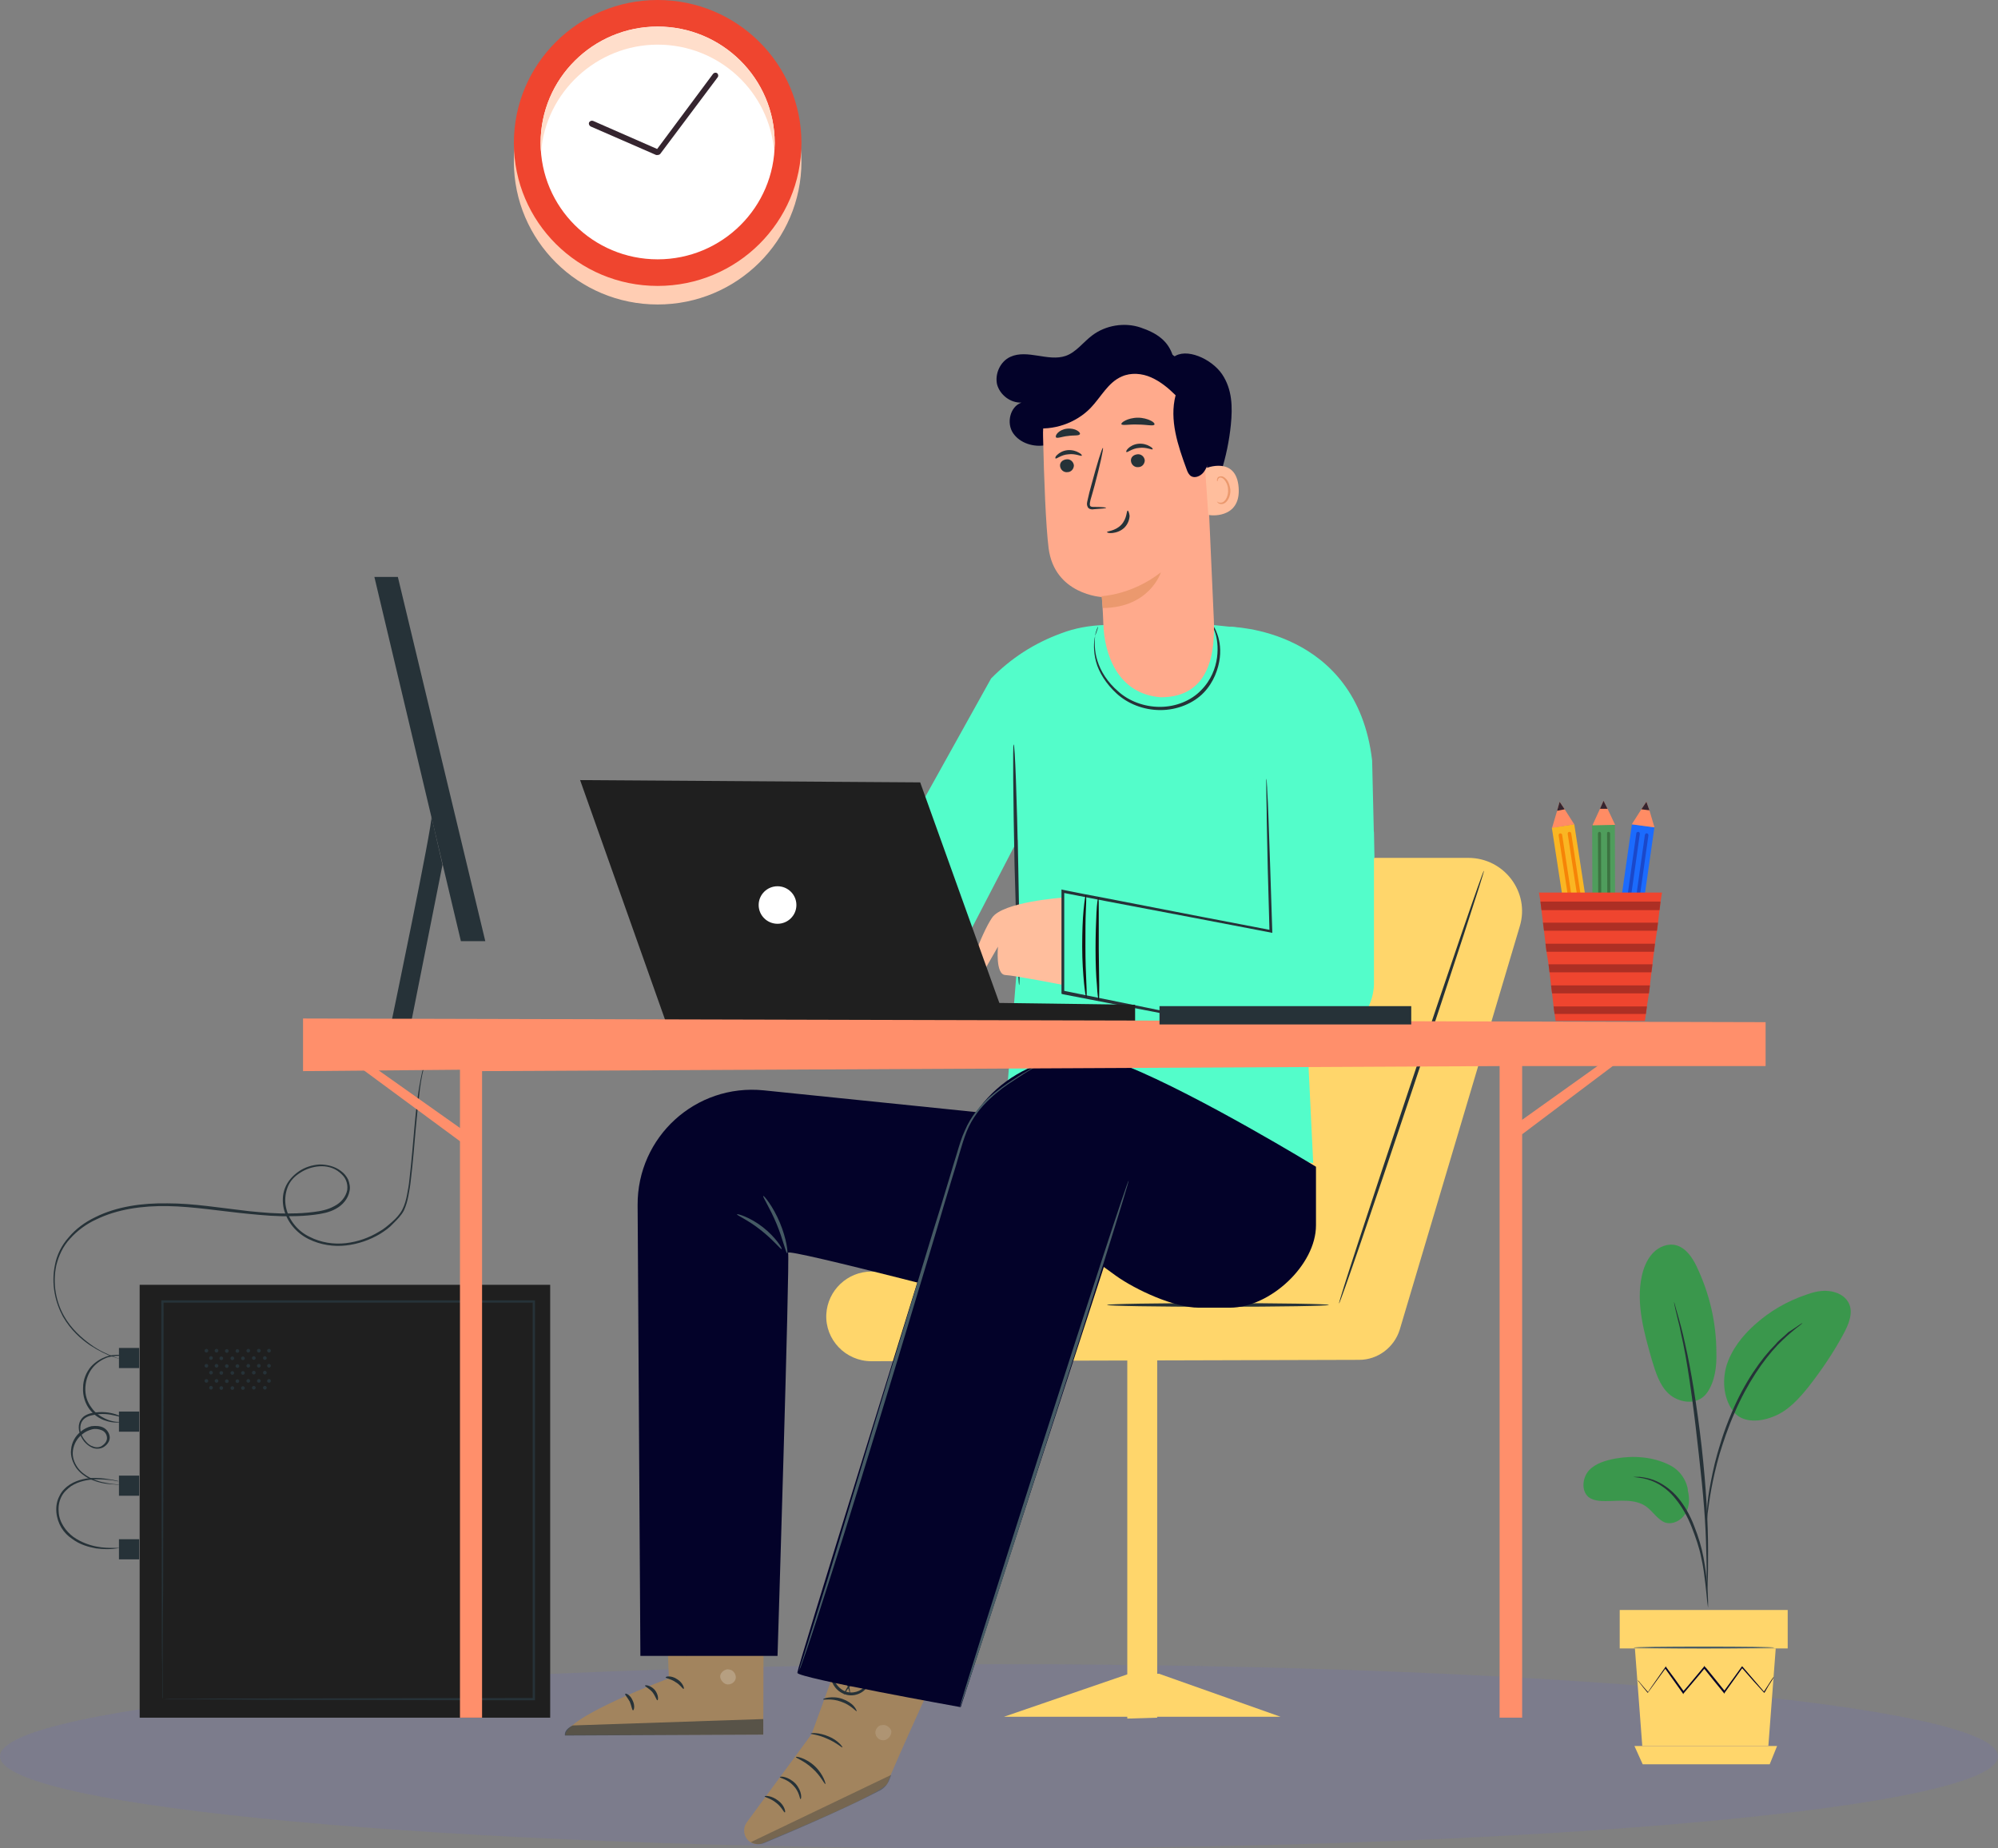 <svg width="600" height="555" viewBox="0 0 600 555" fill="none" xmlns="http://www.w3.org/2000/svg">
<rect x="0" y="0" width="600" height="555" fill="#808080" stroke="none"/>
<path opacity="0.1" d="M300 555C465.685 555 600 542.617 600 527.342C600 512.067 465.685 499.685 300 499.685C134.315 499.685 0 512.067 0 527.342C0 542.617 134.315 555 300 555Z" fill="#605BFF"/>
<path d="M472.754 247.482L466.015 248.508L473.814 299.129L480.553 298.102L472.754 247.482Z" fill="#FAB623"/>
<path d="M472.75 247.518L466.084 248.572L467.599 243.451L468.357 240.74L469.872 242.999L472.75 247.518Z" fill="#FF8C64"/>
<path d="M480.02 294.499L473.28 295.525L473.854 299.248L480.593 298.221L480.02 294.499Z" fill="#35252F"/>
<path d="M480.627 301.137L474.719 302.041C474.416 302.041 474.264 301.89 474.264 301.589L473.81 299.028L480.627 297.974L481.082 300.535C481.082 300.836 480.93 301.137 480.627 301.137Z" fill="#EF452F"/>
<path d="M469.87 242.999L467.597 243.451L468.355 240.74L469.87 242.999Z" fill="#35252F"/>
<path d="M473.298 295.528L480.038 294.502L479.625 291.822L472.885 292.848L473.298 295.528Z" fill="#F68407"/>
<path d="M468.054 250.831L473.811 288.335C473.811 288.636 474.114 288.786 474.417 288.786C474.72 288.786 474.871 288.485 474.871 288.184L469.114 250.68C469.114 250.379 468.811 250.229 468.508 250.229C468.205 250.229 468.054 250.53 468.054 250.831Z" fill="#F68407"/>
<path d="M470.779 250.379L476.536 287.883C476.536 288.184 476.839 288.335 477.142 288.335C477.445 288.335 477.597 288.034 477.597 287.732L471.84 250.229C471.84 249.927 471.537 249.777 471.234 249.777C470.931 249.777 470.779 250.078 470.779 250.379Z" fill="#F68407"/>
<path d="M484.941 247.656L478.123 247.679L478.29 298.888L485.108 298.866L484.941 247.656Z" fill="#4F9D5C"/>
<path d="M485.022 247.667L478.204 247.817L480.477 242.847L481.537 240.437L482.749 242.847L485.022 247.667Z" fill="#FF8C64"/>
<path d="M485.17 295.252L478.352 295.274L478.364 299.04L485.182 299.018L485.17 295.252Z" fill="#35252F"/>
<path d="M484.72 301.89H478.811C478.508 301.89 478.356 301.739 478.356 301.438V298.877H485.174V301.438C485.174 301.739 485.023 301.89 484.72 301.89Z" fill="#EF452F"/>
<path d="M482.751 242.848H480.478L481.539 240.438L482.751 242.848Z" fill="#35252F"/>
<path d="M478.35 295.276L485.168 295.254L485.159 292.543L478.341 292.565L478.35 295.276Z" fill="#3C7341"/>
<path d="M479.87 250.228L480.021 288.183C480.021 288.484 480.324 288.635 480.476 288.635C480.779 288.635 480.93 288.334 480.93 288.183L480.779 250.228C480.779 249.927 480.476 249.776 480.324 249.776C480.173 249.776 479.87 249.927 479.87 250.228Z" fill="#3C7341"/>
<path d="M482.598 250.228L482.75 288.184C482.75 288.485 483.053 288.636 483.204 288.636C483.507 288.636 483.659 288.334 483.659 288.184L483.507 250.228C483.507 249.927 483.204 249.776 483.053 249.776C482.75 249.776 482.598 249.927 482.598 250.228Z" fill="#3C7341"/>
<path d="M496.814 248.438L490.064 247.484L482.816 298.187L489.567 299.14L496.814 248.438Z" fill="#1B6BFE"/>
<path d="M496.839 248.421L490.021 247.518L492.9 242.999L494.415 240.74L495.324 243.3L496.839 248.421Z" fill="#FF8C64"/>
<path d="M490.117 295.499L483.367 294.545L482.834 298.273L489.584 299.227L490.117 295.499Z" fill="#35252F"/>
<path d="M488.658 302.041L482.749 301.137C482.446 301.137 482.295 300.836 482.295 300.685L482.598 298.125L489.416 299.029L489.113 301.589C489.113 301.89 488.961 302.041 488.658 302.041Z" fill="#EF452F"/>
<path d="M495.324 243.3L492.9 242.999L494.415 240.74L495.324 243.3Z" fill="#35252F"/>
<path d="M483.321 294.437L490.071 295.391L490.455 292.707L483.705 291.753L483.321 294.437Z" fill="#1B48CA"/>
<path d="M491.384 250.229L486.082 287.732C486.082 288.034 486.233 288.335 486.536 288.335C486.839 288.335 487.142 288.184 487.142 287.883L492.445 250.379C492.445 250.078 492.293 249.777 491.99 249.777C491.687 249.777 491.384 249.927 491.384 250.229Z" fill="#1B48CA"/>
<path d="M493.961 250.68L488.659 288.184C488.659 288.485 488.81 288.786 489.113 288.786C489.416 288.786 489.719 288.636 489.719 288.335L495.022 250.831C495.022 250.53 494.87 250.229 494.567 250.229C494.264 250.078 494.113 250.379 493.961 250.68Z" fill="#1B48CA"/>
<path d="M499.113 268.001L498.659 270.713L498.356 273.273L497.901 277.038L497.598 279.448L496.992 283.364L496.689 285.774L496.235 289.54L495.932 291.95L495.477 295.866L495.174 298.275L494.568 302.191L494.265 304.451L493.962 306.559H467.146L466.843 304.451L466.54 302.191L466.086 298.275L465.783 295.866L465.328 291.95L465.025 289.54L464.419 285.774L464.116 283.364L463.662 279.448L463.358 277.038L462.904 273.273L462.601 270.713L462.146 268.001H499.113Z" fill="#EF452F"/>
<path d="M498.658 270.712L498.355 273.273H462.903L462.6 270.712H498.658Z" fill="#AD2F24"/>
<path d="M497.901 277.039L497.598 279.449H463.661L463.358 277.039H497.901Z" fill="#AD2F24"/>
<path d="M496.992 283.363L496.689 285.773H464.418L464.115 283.363H496.992Z" fill="#AD2F24"/>
<path d="M496.233 289.54L495.93 291.949H465.326L465.023 289.54H496.233Z" fill="#AD2F24"/>
<path d="M495.476 295.866L495.173 298.276H466.084L465.781 295.866H495.476Z" fill="#AD2F24"/>
<path d="M494.566 302.191L494.263 304.45H466.841L466.538 302.191H494.566Z" fill="#AD2F24"/>
<path d="M197.495 91.424C221.342 91.424 240.674 72.206 240.674 48.499C240.674 24.791 221.342 5.573 197.495 5.573C173.648 5.573 154.316 24.791 154.316 48.499C154.316 72.206 173.648 91.424 197.495 91.424Z" fill="#FFCDB3"/>
<path d="M197.495 85.852C221.342 85.852 240.674 66.633 240.674 42.926C240.674 19.218 221.342 0 197.495 0C173.648 0 154.316 19.218 154.316 42.926C154.316 66.633 173.648 85.852 197.495 85.852Z" fill="#EF452F"/>
<path d="M197.494 77.868C216.886 77.868 232.643 62.204 232.643 42.925C232.643 23.646 216.886 7.982 197.494 7.982C178.101 7.982 162.345 23.646 162.345 42.925C162.345 62.204 178.101 77.868 197.494 77.868Z" fill="white"/>
<path d="M162.345 42.925C162.345 43.829 162.345 44.732 162.496 45.636C163.86 27.713 179.162 13.404 197.494 13.404C215.977 13.404 231.128 27.562 232.491 45.636C232.491 44.732 232.643 43.829 232.643 42.925C232.643 23.646 216.886 7.982 197.494 7.982C178.101 7.982 162.345 23.646 162.345 42.925Z" fill="#FFDECB"/>
<path d="M197.495 46.54C197.798 46.54 198.101 46.39 198.252 46.239L215.524 23.195C215.827 22.743 215.675 22.291 215.372 21.99C214.918 21.689 214.463 21.839 214.16 22.14L197.343 44.733L178.102 36.298C177.648 36.148 177.193 36.298 176.89 36.75C176.739 37.202 176.89 37.654 177.345 37.955L197.04 46.54C197.192 46.54 197.343 46.54 197.495 46.54Z" fill="#35252F"/>
<path d="M456.412 278.059L420.342 399.24C418.683 404.598 413.708 408.308 408.18 408.308L261.685 408.72C253.946 408.72 247.727 402.262 248.141 394.568C248.556 387.424 254.499 381.791 261.685 381.791H317.657L362.573 257.587H440.934C451.714 257.587 459.453 267.892 456.412 278.059Z" fill="#FFD66B"/>
<path d="M365.752 392.37C347.357 392.37 332.445 392.124 332.445 391.821C332.445 391.517 347.357 391.271 365.752 391.271C384.147 391.271 399.059 391.517 399.059 391.821C399.059 392.124 384.147 392.37 365.752 392.37Z" fill="#263238"/>
<path d="M445.632 261.435C445.356 261.298 435.405 290.288 423.382 326.285C411.358 362.144 401.822 391.272 402.099 391.409C402.375 391.546 412.326 362.556 424.349 326.559C436.373 290.7 445.909 261.435 445.632 261.435Z" fill="#263238"/>
<path d="M338.526 516.024L347.509 515.75V408.308H338.526V516.024Z" fill="#FFD66B"/>
<path d="M384.547 515.474H301.487L339.078 502.559H348.061L384.547 515.474Z" fill="#FFD66B"/>
<path d="M405.556 229.696L391.874 297.98L394.361 349.228L301.904 333.977L305.497 289.187L305.635 252.091L282.97 295.782L265.28 261.846L297.62 203.728C303.562 197.683 310.472 193.149 318.765 190.126C322.772 188.615 327.057 187.791 332.032 187.653C342.674 190.951 353.315 190.951 364.095 187.653C365.339 187.791 367.135 187.928 369.485 188.203C369.623 188.203 369.761 188.203 369.899 188.203C389.524 190.539 404.45 206.751 405.556 226.398V229.696Z" fill="#53FDCA"/>
<path d="M369.347 188.202C369.347 188.202 407.352 188.477 412.051 228.321L412.742 257.586L379.988 257.311L369.347 188.202Z" fill="#53FDCA"/>
<path d="M306.05 295.782C306.326 295.782 306.188 279.57 305.774 259.648C305.359 239.726 304.806 223.514 304.392 223.514C304.115 223.514 304.253 239.726 304.668 259.648C305.221 279.57 305.774 295.782 306.05 295.782Z" fill="#263238"/>
<path d="M319.04 269.541C319.04 269.541 301.074 270.777 297.896 275.586C294.717 280.257 289.742 293.722 291.538 293.859C293.473 293.997 294.717 292.897 294.717 292.897L299.692 284.242C299.692 284.242 298.863 292.623 301.903 292.76C304.806 292.897 319.455 295.783 319.455 295.783L319.04 269.541Z" fill="#FFBE9D"/>
<path d="M412.604 249.755V295.782C412.051 306.498 401.824 314.192 391.321 311.994L318.903 297.155L319.041 267.616L381.508 279.569L382.338 248.381L412.604 249.755Z" fill="#53FDCA"/>
<path d="M371.281 308.285C371.281 308.285 371.004 308.148 370.313 308.01C369.622 307.873 368.655 307.598 367.549 307.323C365.062 306.774 361.468 306.087 356.908 305.125C347.648 303.201 334.657 300.591 319.178 297.431L319.593 297.843C319.593 288.638 319.593 278.333 319.593 267.479L319.04 268.029C323.186 268.853 327.471 269.677 331.755 270.502C349.998 273.937 367.135 277.234 381.508 279.982L382.061 280.119V279.57C381.646 265.83 381.231 254.427 380.955 246.321C380.817 242.336 380.679 239.314 380.54 237.115C380.54 236.154 380.402 235.329 380.402 234.642C380.402 234.093 380.264 233.818 380.264 233.818C380.264 233.818 380.264 234.093 380.264 234.642C380.264 235.329 380.264 236.016 380.264 237.115C380.264 239.314 380.402 242.474 380.402 246.458C380.54 254.564 380.817 265.968 381.231 279.707L381.784 279.295C367.411 276.547 350.274 273.25 332.031 269.677C327.609 268.853 323.325 268.029 319.317 267.204L318.764 267.067V267.617C318.764 278.471 318.764 288.638 318.764 297.98V298.393L319.178 298.53C334.657 301.553 347.648 304.026 356.908 305.812C361.468 306.636 365.062 307.323 367.549 307.735C368.793 307.873 369.622 308.148 370.452 308.285C371.004 308.285 371.281 308.285 371.281 308.285Z" fill="#263238"/>
<path d="M329.682 188.203C329.682 188.203 329.544 188.478 329.405 188.89C329.267 189.303 328.991 189.989 328.853 190.951C328.438 192.737 328.3 195.485 329.129 198.645C329.958 201.805 332.17 205.378 335.348 208.263C338.665 211.285 343.364 213.209 348.477 213.209C353.591 213.209 358.428 211.148 361.468 207.988C364.509 204.828 365.891 200.844 366.305 197.546C366.72 194.249 366.029 191.501 365.338 189.852C365.062 189.028 364.647 188.341 364.371 187.929C364.094 187.516 363.956 187.242 363.956 187.379C363.818 187.379 364.371 188.341 364.923 189.989C365.476 191.638 365.891 194.249 365.476 197.409C365.062 200.569 363.68 204.278 360.639 207.301C357.737 210.324 353.176 212.247 348.339 212.247C343.502 212.247 338.941 210.461 335.763 207.576C332.584 204.828 330.511 201.53 329.544 198.37C328.576 195.348 328.714 192.6 328.853 190.951C329.544 189.165 329.82 188.203 329.682 188.203Z" fill="#263238"/>
<path d="M326.226 299.492C326.364 299.492 326.364 297.706 326.226 294.958C326.088 292.21 325.95 288.363 325.95 284.104C325.95 279.845 325.95 275.998 326.088 273.25C326.226 270.502 326.226 268.716 326.088 268.716C325.95 268.716 325.673 270.365 325.397 273.25C325.12 275.998 324.982 279.982 324.982 284.241C324.982 288.5 325.259 292.347 325.535 295.233C325.811 297.843 326.088 299.629 326.226 299.492Z" fill="#121212"/>
<path d="M329.959 300.317C330.097 300.317 330.097 298.53 330.097 295.783C330.097 292.623 329.959 288.913 329.959 284.929C329.959 280.944 329.959 277.235 329.959 274.075C329.959 271.327 329.959 269.541 329.821 269.541C329.683 269.541 329.406 271.189 329.268 274.075C329.13 276.822 328.992 280.669 328.992 284.929C328.992 289.188 329.13 293.035 329.406 295.783C329.544 298.668 329.821 300.317 329.959 300.317Z" fill="#121212"/>
<path d="M257.401 483.187L243.719 520.695L224.233 547.212C222.851 549.136 223.404 551.884 225.338 553.12C226.444 553.807 227.826 553.944 229.07 553.395C236.947 550.097 265.694 538.144 266.523 535.396C267.49 532.099 286.009 491.843 286.009 491.843L257.401 483.187Z" fill="#A2845E"/>
<g opacity="0.6">
<g opacity="0.6">
<path d="M225.477 553.121L267.628 532.924L267.076 534.436C266.523 535.81 265.555 536.909 264.312 537.596C260.857 539.382 251.182 544.328 229.485 553.396C228.103 553.945 226.582 553.808 225.477 553.121Z" fill="#263238"/>
</g>
</g>
<g opacity="0.6">
<g opacity="0.6">
<g opacity="0.6">
<path opacity="0.6" d="M264.727 517.948C263.483 518.223 262.654 519.46 262.93 520.696C263.206 521.933 264.45 522.757 265.694 522.482C266.938 522.207 267.905 520.696 267.629 519.597C267.214 518.498 265.694 517.536 264.588 518.086" fill="white"/>
</g>
</g>
</g>
<path d="M240.403 540.205C240.126 540.205 240.126 538.006 238.191 536.083C236.395 534.159 234.184 533.885 234.184 533.61C234.184 533.472 234.736 533.335 235.704 533.61C236.671 533.885 237.777 534.434 238.882 535.533C239.85 536.632 240.403 537.869 240.541 538.831C240.679 539.655 240.541 540.205 240.403 540.205Z" fill="#263238"/>
<path d="M235.705 544.19C235.429 544.327 234.738 542.541 233.079 541.304C231.421 539.931 229.624 539.656 229.624 539.381C229.624 539.106 231.697 539.106 233.632 540.617C235.567 541.991 235.981 544.052 235.705 544.19Z" fill="#263238"/>
<path d="M247.866 535.672C247.589 535.809 246.484 533.199 243.996 531.001C241.508 528.665 238.882 527.841 239.021 527.566C239.021 527.291 242.061 527.841 244.687 530.314C247.313 532.787 248.004 535.672 247.866 535.672Z" fill="#263238"/>
<path d="M252.979 524.68C252.841 524.817 251.044 523.169 248.418 522.069C245.793 520.833 243.443 520.695 243.443 520.558C243.443 520.283 245.931 520.146 248.833 521.382C251.597 522.482 253.117 524.542 252.979 524.68Z" fill="#263238"/>
<path d="M257.263 513.826C257.125 513.963 255.467 511.903 252.564 510.941C249.662 509.842 247.174 510.529 247.174 510.254C247.174 510.116 247.727 509.842 248.833 509.704C249.938 509.567 251.459 509.567 252.979 510.116C254.499 510.666 255.743 511.49 256.434 512.315C257.125 513.139 257.263 513.689 257.263 513.826Z" fill="#263238"/>
<path d="M253.394 508.88C253.394 508.88 253.394 508.331 253.946 507.506C254.361 506.682 255.19 505.445 256.572 504.209C257.263 503.659 257.954 502.972 259.198 502.835C259.751 502.835 260.58 503.247 260.857 503.797C261.133 504.484 260.995 505.171 260.857 505.72C259.889 508.056 256.987 509.567 254.223 508.88C251.459 508.193 249.662 505.72 249.386 503.247C249.386 502.698 249.386 501.873 249.939 501.461C250.491 500.911 251.321 500.911 251.873 501.324C252.979 501.873 253.394 502.835 253.808 503.522C254.637 505.033 255.052 506.407 255.19 507.369C255.328 508.331 255.328 508.88 255.328 508.88C255.19 508.88 255.052 506.682 253.255 503.797C252.841 503.11 252.288 502.285 251.459 501.873C251.044 501.736 250.63 501.736 250.491 502.011C250.215 502.285 250.077 502.698 250.215 503.247C250.491 505.308 252.15 507.506 254.499 508.056C256.849 508.605 259.475 507.369 260.166 505.445C260.304 505.033 260.442 504.484 260.304 504.071C260.165 503.659 259.889 503.522 259.475 503.522C258.645 503.522 257.816 504.071 257.125 504.621C254.223 506.819 253.532 509.018 253.394 508.88Z" fill="#263238"/>
<path d="M199.633 473.432L200.876 503.933C200.876 503.933 170.196 515.337 169.781 520.97L229.208 520.832L229.346 473.294L199.633 473.432Z" fill="#A2845E"/>
<g opacity="0.6">
<g opacity="0.6">
<path opacity="0.6" d="M219.256 501.323C220.362 501.598 221.191 502.972 220.915 504.071C220.638 505.17 219.394 505.994 218.151 505.719C217.045 505.445 215.939 503.933 216.354 502.834C216.769 501.735 218.289 500.773 219.394 501.46" fill="white"/>
</g>
</g>
<g opacity="0.6">
<path d="M229.208 520.833V516.162L171.992 518.085C171.992 518.085 169.366 519.184 169.643 521.108L229.208 520.833Z" fill="#263238"/>
</g>
<path d="M199.909 503.658C199.909 503.933 201.429 504.07 202.811 505.032C204.331 505.856 205.022 507.23 205.299 507.093C205.575 507.093 205.161 505.307 203.364 504.207C201.567 502.971 199.771 503.383 199.909 503.658Z" fill="#263238"/>
<path d="M193.689 506.131C193.689 506.406 194.933 506.956 195.9 508.055C196.868 509.291 197.144 510.528 197.42 510.528C197.697 510.528 197.835 508.879 196.591 507.368C195.347 505.994 193.689 505.857 193.689 506.131Z" fill="#263238"/>
<path d="M190.096 513.55C190.372 513.55 190.787 512.176 189.958 510.528C189.267 508.879 187.885 508.329 187.747 508.604C187.608 508.879 188.438 509.703 189.129 510.94C189.681 512.314 189.82 513.55 190.096 513.55Z" fill="#263238"/>
<path d="M200.323 496.651C200.461 496.926 201.843 496.514 203.364 496.651C205.022 496.789 206.266 497.201 206.404 497.063C206.542 496.789 205.299 495.827 203.364 495.689C201.567 495.415 200.185 496.376 200.323 496.651Z" fill="#263238"/>
<g opacity="0.3">
<path opacity="0.3" d="M199.91 479.477L200.048 484.835L229.347 484.561V479.614L199.91 479.477Z" fill="black"/>
</g>
<path d="M200.185 490.468C200.185 490.606 201.291 490.743 203.226 490.468C204.193 490.331 205.161 490.056 206.404 489.507C206.957 489.232 207.51 488.957 208.063 488.545C208.339 488.408 208.616 488.133 208.892 487.858C209.168 487.583 209.445 486.759 209.03 486.347C208.754 485.934 208.201 485.66 207.786 485.66C207.372 485.66 206.957 485.797 206.681 485.797C205.99 485.934 205.437 486.209 204.884 486.484C203.779 487.034 202.811 487.721 202.12 488.27C200.738 489.507 200.324 490.606 200.324 490.743C200.462 490.881 201.153 489.919 202.535 488.82C203.226 488.27 204.193 487.721 205.161 487.308C205.713 487.034 206.266 486.896 206.819 486.759C207.51 486.621 207.925 486.621 208.201 486.896C208.201 487.034 208.201 487.034 208.201 487.171C208.063 487.308 207.786 487.446 207.51 487.721C206.957 487.995 206.404 488.408 205.99 488.682C205.022 489.232 203.917 489.507 203.088 489.781C201.429 490.194 200.185 490.331 200.185 490.468Z" fill="#263238"/>
<path d="M200.6 490.881C200.738 490.881 201.291 489.919 201.429 487.995C201.429 487.033 201.429 485.934 201.015 484.698C200.876 484.148 200.6 483.461 200.185 482.912C199.771 482.362 199.356 481.538 198.251 481.4C197.698 481.4 197.145 481.813 197.007 482.225C196.869 482.637 196.73 482.912 196.73 483.324C196.592 484.011 196.592 484.698 196.73 485.385C196.868 486.621 197.421 487.72 197.974 488.407C199.08 489.919 200.324 490.331 200.324 490.194C200.462 490.056 199.356 489.507 198.527 487.995C198.112 487.308 197.698 486.347 197.56 485.247C197.56 484.698 197.56 484.148 197.56 483.599C197.698 482.912 197.836 482.5 198.112 482.5C198.389 482.5 198.942 482.912 199.218 483.461C199.494 484.011 199.771 484.56 199.909 485.11C200.324 486.209 200.462 487.171 200.462 487.995C200.738 489.781 200.462 490.881 200.6 490.881Z" fill="#263238"/>
<path d="M229.346 327.384C264.449 330.956 311.023 335.765 311.023 335.765L304.666 392.646C304.666 392.646 236.256 374.647 236.671 376.158C237.223 377.67 233.492 497.202 233.492 497.202H192.308L191.478 361.87C191.34 341.398 208.892 325.323 229.346 327.384Z" fill="#030229"/>
<path d="M395.189 350.327V367.914C395.189 379.867 381.369 392.645 369.345 392.645H359.947C352.623 392.645 341.014 387.286 335.071 383.027L331.478 380.417L288.497 512.589C288.497 512.589 239.435 503.796 239.435 502.284C239.435 500.773 272.742 394.018 288.082 344.42C294.301 324.223 316.137 312.407 336.315 319.277C337.006 319.551 337.697 319.826 338.388 320.101C360.362 329.032 395.189 350.327 395.189 350.327Z" fill="#030229"/>
<path d="M239.573 502.422C239.573 502.422 239.711 502.284 239.85 502.01C239.988 501.597 240.126 501.185 240.402 500.636C240.817 499.399 241.508 497.613 242.337 495.14C243.996 490.331 246.207 483.462 248.971 474.806C254.499 457.632 261.824 433.725 269.84 407.346C273.847 394.156 277.579 381.516 281.034 370.112C282.692 364.342 284.351 358.983 285.871 353.9C286.7 351.289 287.391 348.954 288.082 346.481C288.773 344.145 289.464 341.809 290.294 339.748C291.952 335.626 294.578 332.466 297.204 329.993C299.83 327.52 302.317 325.734 304.528 324.36C306.601 322.986 308.26 321.887 309.504 321.2C310.056 320.925 310.471 320.651 310.747 320.376C311.024 320.238 311.162 320.101 311.162 320.101C311.162 320.101 311.024 320.101 310.747 320.376C310.333 320.513 309.918 320.788 309.365 321.063C308.122 321.75 306.463 322.712 304.39 324.085C302.179 325.459 299.691 327.246 296.927 329.581C294.301 332.054 291.537 335.214 289.741 339.474C288.773 341.534 288.082 343.87 287.391 346.206C286.7 348.541 285.871 351.015 285.18 353.488C283.66 358.571 282.001 364.067 280.205 369.7C276.75 381.104 272.88 393.744 268.872 406.934C260.856 433.313 253.67 457.082 248.418 474.531C245.792 483.049 243.581 490.056 242.061 495.003C241.37 497.338 240.679 499.262 240.264 500.498C240.126 501.048 239.988 501.597 239.85 502.01C239.573 502.147 239.573 502.422 239.573 502.422Z" fill="#455A64"/>
<path d="M229.208 359.12C228.932 359.258 231.281 362.83 233.216 367.501C235.151 372.173 235.98 376.295 236.395 376.295C236.671 376.295 236.257 372.035 234.183 367.089C232.11 362.143 229.346 358.846 229.208 359.12Z" fill="#455A64"/>
<path d="M221.331 364.616C221.192 364.891 224.786 366.402 228.379 369.287C232.11 372.172 234.46 375.195 234.736 375.058C235.013 374.92 232.94 371.486 229.07 368.463C225.2 365.44 221.331 364.341 221.331 364.616Z" fill="#455A64"/>
<path d="M288.221 512.726C288.497 512.863 300.106 477.416 314.065 433.725C328.161 390.034 339.218 354.449 338.941 354.449C338.665 354.312 327.056 389.759 313.097 433.45C299.139 477.141 287.945 512.589 288.221 512.726Z" fill="#455A64"/>
<path d="M340.875 306.5L200.323 307.874L174.203 234.231L276.334 234.918L300.105 301.141L340.875 301.691V306.5Z" fill="#1F1F1F"/>
<path d="M233.493 277.373C230.363 277.373 227.827 274.851 227.827 271.74C227.827 268.629 230.363 266.107 233.493 266.107C236.622 266.107 239.159 268.629 239.159 271.74C239.159 274.851 236.622 277.373 233.493 277.373Z" fill="white"/>
<path d="M352.344 107.279C350.962 102.333 347.369 99.997 342.532 98.349C337.694 96.7 332.028 97.662 328.02 100.684C325.256 102.745 323.183 105.768 320.005 106.867C314.753 108.653 308.534 104.806 303.42 107.142C300.38 108.516 298.721 112.225 299.412 115.385C300.242 118.545 303.42 121.018 306.737 120.881C303.282 122.118 302.176 127.064 304.25 130.086C306.323 133.109 310.469 134.346 314.062 133.659C317.655 132.972 320.834 130.773 323.598 128.3C326.362 125.827 328.85 123.079 331.752 120.881C334.654 118.683 338.247 117.034 341.979 117.171C346.954 117.446 351.238 121.156 353.45 125.552C355.661 129.949 356.214 135.032 356.49 139.979C356.766 144.925 356.905 150.008 358.287 154.68C358.425 155.229 358.701 155.916 359.254 156.054C360.083 156.328 360.774 155.504 361.189 154.68C365.75 146.299 368.652 137.093 369.619 127.613C370.172 122.118 370.034 116.897 366.993 112.363C363.815 107.691 356.075 104.256 352.344 107.279Z" fill="#030229"/>
<path d="M362.018 130.224L364.505 185.868C364.92 195.348 363.676 209.362 348.612 209.362C335.483 208.401 331.613 196.173 331.337 187.38C331.199 183.258 330.922 179.686 330.922 179.273C330.922 179.273 316.687 178.586 314.891 164.572C314.062 157.84 313.509 143.826 313.232 131.048C312.818 117.446 323.183 105.768 336.727 104.394L338.109 104.257C352.897 103.57 361.603 115.523 362.018 130.224Z" fill="#FFAA8C"/>
<path d="M330.784 178.999C330.784 178.999 339.767 178.725 348.612 171.855C348.612 171.855 345.295 182.434 331.198 182.572L330.784 178.999Z" fill="#EB996E"/>
<path d="M318.344 139.979C318.482 141.078 319.45 141.903 320.555 141.765C321.661 141.765 322.49 140.804 322.49 139.704C322.352 138.605 321.385 137.781 320.279 137.918C319.035 138.056 318.206 138.88 318.344 139.979Z" fill="#263238"/>
<path d="M316.962 137.643C317.238 137.917 318.621 136.543 320.832 136.406C323.043 136.131 324.701 137.093 324.84 136.818C324.978 136.681 324.701 136.269 323.872 135.856C323.181 135.444 321.937 135.032 320.555 135.17C319.173 135.307 318.068 135.994 317.515 136.543C316.962 136.956 316.824 137.505 316.962 137.643Z" fill="#263238"/>
<path d="M339.628 138.467C339.766 139.567 340.733 140.391 341.839 140.254C342.945 140.254 343.774 139.292 343.774 138.193C343.636 137.094 342.668 136.269 341.563 136.407C340.319 136.544 339.49 137.368 339.628 138.467Z" fill="#263238"/>
<path d="M338.247 135.72C338.523 135.995 339.905 134.621 342.116 134.484C344.328 134.209 345.986 135.171 346.124 134.896C346.262 134.758 345.986 134.346 345.157 133.934C344.466 133.522 343.222 133.11 341.84 133.247C340.458 133.385 339.352 134.072 338.8 134.621C338.247 135.171 338.109 135.583 338.247 135.72Z" fill="#263238"/>
<path d="M332.165 152.481C332.165 152.344 330.783 152.207 328.572 152.207C328.019 152.207 327.466 152.207 327.328 151.794C327.19 151.382 327.328 150.833 327.466 150.146C327.881 148.772 328.295 147.26 328.71 145.749C330.368 139.566 331.474 134.483 331.198 134.483C330.921 134.483 329.401 139.429 327.743 145.612C327.328 147.123 326.913 148.634 326.637 150.008C326.499 150.695 326.222 151.382 326.637 152.207C326.775 152.619 327.328 152.894 327.604 152.894C328.019 153.031 328.295 152.894 328.572 152.894C330.783 152.756 332.165 152.619 332.165 152.481Z" fill="#263238"/>
<path d="M338.661 153.306C338.246 153.306 338.523 155.642 336.726 157.565C334.93 159.489 332.304 159.489 332.442 159.764C332.442 159.901 332.995 160.176 334.1 160.038C335.206 159.901 336.588 159.489 337.694 158.39C338.799 157.291 339.214 155.779 339.214 154.817C339.076 153.856 338.799 153.306 338.661 153.306Z" fill="#263238"/>
<path d="M336.727 127.339C337.004 127.889 339.077 127.339 341.702 127.476C344.328 127.476 346.401 128.026 346.678 127.476C346.816 127.202 346.401 126.652 345.434 126.24C344.605 125.828 343.223 125.416 341.702 125.416C340.182 125.416 338.8 125.828 337.971 126.24C337.142 126.652 336.727 127.064 336.727 127.339Z" fill="#263238"/>
<path d="M317.102 131.323C317.517 131.736 319.037 131.049 320.695 130.911C322.492 130.636 324.012 130.911 324.289 130.362C324.427 130.087 324.15 129.675 323.459 129.263C322.768 128.85 321.663 128.576 320.419 128.713C319.175 128.85 318.208 129.4 317.655 129.95C317.102 130.499 316.964 131.049 317.102 131.323Z" fill="#263238"/>
<path d="M361.88 140.666C362.157 140.529 371.278 136.819 371.969 146.437C372.66 156.054 362.848 154.818 362.848 154.543C362.848 154.131 361.88 140.666 361.88 140.666Z" fill="#FFBE9D"/>
<path d="M365.473 150.559C365.473 150.559 365.611 150.696 365.888 150.833C366.164 150.971 366.717 150.971 367.132 150.833C368.099 150.421 368.928 148.772 368.79 146.986C368.79 146.162 368.514 145.338 368.099 144.651C367.684 143.964 367.27 143.552 366.717 143.414C366.164 143.277 365.888 143.689 365.75 143.964C365.611 144.238 365.75 144.376 365.611 144.513C365.611 144.513 365.335 144.376 365.473 143.964C365.473 143.826 365.611 143.552 365.75 143.277C366.026 143.139 366.302 143.002 366.717 143.002C367.408 143.002 368.237 143.689 368.652 144.376C369.066 145.063 369.343 146.025 369.481 146.986C369.619 148.91 368.652 150.833 367.408 151.246C366.717 151.52 366.164 151.246 365.888 151.108C365.611 150.833 365.473 150.696 365.473 150.559Z" fill="#EB996E"/>
<path d="M309.916 128.438C316.274 129.4 323.045 127.064 327.468 122.53C330.647 119.233 332.72 114.836 336.866 113.05C339.63 111.814 342.947 112.088 345.711 113.325C348.475 114.561 350.824 116.485 353.035 118.683C351.101 126.102 353.726 133.796 356.352 140.941C356.629 141.765 357.043 142.59 357.734 143.002C358.978 143.689 360.637 142.864 361.466 141.765C362.848 139.979 363.262 137.506 363.401 135.308C363.815 130.087 363.401 124.728 361.604 119.782C359.946 114.836 356.905 110.302 352.759 107.005C347.507 103.02 340.735 101.372 334.102 102.196C327.468 103.02 321.387 106.043 316.688 110.577C314.477 112.638 312.404 115.111 311.575 117.996" fill="#030229"/>
<path d="M501.329 439.864C496.354 437.391 490.549 436.979 485.159 437.941C482.257 438.49 479.217 439.315 477.144 441.513C475.209 443.711 474.794 447.558 477.005 449.482C478.387 450.581 480.322 450.718 482.119 450.718C486.403 450.718 491.102 449.894 494.557 452.504C496.492 454.016 497.874 456.351 500.085 457.176C502.435 457.863 504.922 456.489 506.166 454.428C507.41 452.367 507.41 449.756 506.857 447.558C506.995 447.421 506.304 442.337 501.329 439.864Z" fill="#3A974C"/>
<path d="M512.661 418.156C509.62 422.415 503.816 421.041 501.052 418.43C498.288 415.82 497.182 411.973 496.076 408.401C493.727 400.157 491.239 391.501 493.036 383.12C493.589 380.647 494.556 378.174 496.353 376.251C498.149 374.327 500.913 373.228 503.401 373.915C506.303 374.739 508.238 377.625 509.482 380.235C513.352 388.341 515.425 397.135 515.425 406.065C515.563 410.324 515.01 414.721 512.661 418.156Z" fill="#3A974C"/>
<path d="M520.952 424.338C517.636 420.491 517.083 414.858 518.465 410.05C519.985 405.241 523.164 401.119 527.033 397.684C531.456 393.7 536.708 390.677 542.374 388.754C544.585 387.929 546.935 387.38 549.284 387.654C551.633 387.929 553.983 389.028 555.088 391.089C556.747 394.112 555.088 397.822 553.43 400.844C550.528 406.203 547.073 411.286 543.341 416.095C540.301 419.942 536.846 423.789 532.285 425.438C527.724 427.224 522.887 426.949 520.538 423.789" fill="#3A974C"/>
<path d="M512.937 482.73C512.937 482.73 512.799 482.044 512.661 480.807C512.522 479.433 512.384 477.647 512.108 475.449C511.831 473.25 511.555 470.502 510.864 467.617C510.311 464.732 509.206 461.572 507.962 458.412C506.718 455.252 505.059 452.367 503.263 450.168C501.466 447.833 499.255 446.184 497.32 445.222C495.385 444.26 493.589 443.848 492.345 443.711C491.101 443.573 490.41 443.436 490.41 443.436C490.41 443.436 491.101 443.436 492.345 443.436C493.589 443.573 495.524 443.848 497.597 444.81C499.67 445.772 502.019 447.42 503.954 449.756C505.889 452.092 507.547 454.977 508.791 458.275C510.035 461.435 511.002 464.595 511.555 467.617C512.108 470.502 512.384 473.25 512.661 475.449C512.799 477.647 512.937 479.57 512.937 480.807C512.937 482.044 512.937 482.73 512.937 482.73Z" fill="#263238"/>
<path d="M512.522 478.608C512.522 478.608 512.522 478.334 512.522 477.647C512.522 476.96 512.522 476.135 512.522 475.036C512.522 472.838 512.522 469.541 512.384 465.556C512.246 457.587 511.555 448.932 510.173 436.841C508.929 425.437 507.271 412.11 505.474 403.454C505.059 401.531 504.645 399.745 504.368 398.233C503.954 396.722 503.677 395.348 503.401 394.249C503.125 393.287 502.986 392.463 502.848 391.776C502.71 391.226 502.71 390.952 502.71 390.952C502.71 390.952 502.848 391.226 502.986 391.776C503.125 392.463 503.401 393.287 503.677 394.249C503.954 395.348 504.368 396.585 504.783 398.233C505.198 399.745 505.612 401.531 506.027 403.454C507.824 411.286 509.62 422.277 511.002 434.368C512.384 446.596 512.937 457.587 512.937 465.694C512.937 469.678 512.937 472.975 512.799 475.174C512.799 476.273 512.661 477.097 512.661 477.784C512.522 478.334 512.522 478.608 512.522 478.608Z" fill="#263238"/>
<path d="M512.522 457.175C512.522 457.175 512.522 456.213 512.522 454.427C512.66 452.641 512.798 450.168 513.351 447.145C513.904 444.123 514.595 440.413 515.7 436.566C516.253 434.78 517.359 430.383 520.123 423.926C523.854 415.133 528.83 407.988 533.252 403.592C534.219 402.355 535.463 401.531 536.293 400.706C536.707 400.294 537.122 399.882 537.675 399.607C538.089 399.332 538.504 399.058 538.918 398.783C540.3 397.821 541.13 397.271 541.268 397.271C541.406 397.409 538.089 399.47 533.805 403.866C529.521 408.4 524.684 415.407 520.952 424.063C518.879 428.735 517.497 432.994 516.391 436.566C515.286 440.413 514.457 444.123 513.904 447.145C513.351 450.168 513.075 452.641 512.798 454.427C512.66 456.351 512.522 457.175 512.522 457.175Z" fill="#263238"/>
<path d="M533.253 494.958L531.042 524.222H493.174L490.963 494.958H533.253Z" fill="#FFD66B"/>
<path d="M486.401 483.417H536.845V494.958H486.401V483.417Z" fill="#FFD66B"/>
<path d="M531.442 529.745L533.663 524.249H490.82L493.302 529.745H531.442Z" fill="#FFD66B"/>
<path d="M491.792 504.438C491.792 504.438 491.792 504.576 491.93 504.713C492.068 504.851 492.206 505.125 492.483 505.4C493.036 506.087 493.727 507.049 494.694 508.148L494.832 508.285C496.214 506.362 498.011 503.889 500.222 500.866H499.946C501.604 503.202 503.401 505.675 505.336 508.423L505.474 508.698L505.612 508.423C507.547 506.087 509.758 503.614 511.969 500.866H511.555C511.693 501.004 511.831 501.141 511.969 501.278C513.904 503.751 515.839 506.087 517.636 508.285L517.774 508.56L517.912 508.285C519.847 505.538 521.644 503.064 523.302 500.729H523.026C525.651 503.751 527.863 506.224 529.659 508.148L529.797 508.285L529.936 508.148C530.765 506.637 531.456 505.538 532.009 504.713C532.285 504.301 532.423 504.026 532.562 503.751C532.7 503.477 532.7 503.477 532.7 503.477C532.7 503.477 532.562 503.614 532.423 503.751C532.285 504.026 532.009 504.301 531.87 504.576C531.318 505.4 530.627 506.499 529.659 508.011H529.797C528.139 506.087 525.928 503.477 523.302 500.454L523.164 500.317L523.026 500.454C521.367 502.79 519.57 505.263 517.636 507.873H518.05C516.254 505.675 514.319 503.202 512.384 500.866C512.246 500.729 512.108 500.591 511.969 500.454L511.831 500.179L511.693 500.454C509.482 503.064 507.409 505.675 505.336 508.011H505.75C503.815 505.263 502.019 502.79 500.36 500.591L500.222 500.317L500.084 500.591C498.011 503.614 496.076 506.224 494.832 508.148H494.97C494.003 507.049 493.174 506.087 492.621 505.4C492.345 505.125 492.206 504.851 492.068 504.713C491.792 504.576 491.792 504.438 491.792 504.438Z" fill="#030229"/>
<path d="M511.693 494.958C500.015 494.958 490.548 494.835 490.548 494.683C490.548 494.532 500.015 494.409 511.693 494.409C523.371 494.409 532.838 494.532 532.838 494.683C532.838 494.835 523.371 494.958 511.693 494.958Z" fill="#455A64"/>
<path d="M119.475 173.228L145.734 282.593H138.409L112.427 173.228H119.475Z" fill="#263238"/>
<path d="M129.565 245.221C129.98 247.282 117.541 306.911 117.541 306.911H123.484L132.882 259.647L129.565 245.221Z" fill="#263238"/>
<path d="M41.943 385.776H165.22V515.75H41.943V385.776Z" fill="#1F1F1F"/>
<path d="M35.724 404.735H41.805V410.781H35.724V404.735Z" fill="#263238"/>
<path d="M35.724 423.833H41.805V429.879H35.724V423.833Z" fill="#263238"/>
<path d="M35.724 443.068H41.805V449.113H35.724V443.068Z" fill="#263238"/>
<path d="M35.724 462.165H41.805V468.21H35.724V462.165Z" fill="#263238"/>
<path d="M35.586 444.716C35.586 444.716 34.895 444.579 33.789 444.304C32.545 444.167 30.887 443.754 28.538 443.754C26.326 443.754 23.562 444.167 21.075 445.678C19.831 446.502 18.587 447.601 17.896 449.113C17.067 450.624 16.79 452.273 16.929 454.059C17.067 455.708 17.62 457.356 18.449 458.73C19.278 460.104 20.384 461.203 21.627 462.028C23.977 463.814 26.603 464.501 28.814 464.913C31.025 465.188 32.822 465.188 34.066 465.05C35.309 464.913 36.001 464.776 36.001 464.776C36.001 464.776 35.309 464.776 34.066 464.776C32.822 464.776 31.025 464.776 28.952 464.363C26.879 463.951 24.392 463.127 22.042 461.478C19.831 459.829 17.758 457.082 17.62 453.921C17.481 452.273 17.758 450.761 18.449 449.388C19.14 448.014 20.245 447.052 21.351 446.227C23.701 444.716 26.326 444.304 28.538 444.167C30.749 444.167 32.407 444.304 33.651 444.441C34.895 444.716 35.586 444.854 35.586 444.716Z" fill="#263238"/>
<path d="M37.106 425.757C37.106 425.757 36.968 425.619 36.554 425.345C36.139 425.207 35.586 424.932 34.757 424.658C33.099 424.108 30.611 423.696 27.709 424.245C27.018 424.383 26.189 424.658 25.497 425.07C24.806 425.482 24.116 426.306 23.839 427.268C23.286 429.054 23.977 431.115 25.221 432.764C25.912 433.588 26.741 434.275 27.709 434.687C28.676 435.099 30.058 435.099 31.026 434.55C31.993 434 32.96 432.901 32.96 431.665C32.96 430.428 32.131 429.192 31.026 428.642C29.92 428.092 28.676 428.092 27.432 428.23C26.327 428.505 25.221 429.054 24.392 429.741C22.595 431.115 21.49 433.176 21.351 435.237C21.075 437.298 21.904 439.221 22.872 440.733C23.977 442.244 25.359 443.206 26.603 443.893C29.367 445.267 31.855 445.541 33.513 445.679C34.342 445.679 35.033 445.816 35.448 445.816C35.863 445.816 36.139 445.816 36.139 445.816C36.139 445.816 35.172 445.679 33.513 445.541C31.855 445.267 29.505 444.992 26.88 443.618C25.636 442.931 24.254 441.969 23.286 440.595C22.319 439.221 21.628 437.435 21.904 435.512C22.181 433.588 23.148 431.802 24.806 430.565C25.636 429.878 26.603 429.466 27.57 429.192C28.538 428.917 29.643 429.054 30.611 429.466C31.578 429.878 32.131 430.84 32.131 431.802C32.131 432.764 31.44 433.588 30.611 434.138C29.782 434.687 28.676 434.687 27.847 434.275C26.88 434 26.189 433.313 25.636 432.626C24.392 431.252 23.839 429.329 24.254 427.68C24.668 426.031 26.189 425.207 27.709 424.932C30.611 424.245 32.96 424.658 34.619 425.07C36.277 425.345 37.106 425.894 37.106 425.757Z" fill="#263238"/>
<path d="M36.968 407.071C36.968 407.071 36.554 406.934 35.586 406.796C34.757 406.796 33.375 406.796 31.855 407.346C30.334 407.896 28.676 408.857 27.294 410.369C25.912 412.017 24.945 414.216 24.945 416.689C24.806 419.162 25.636 421.497 26.88 423.146C28.123 424.795 29.782 425.894 31.302 426.444C32.822 426.993 34.066 427.131 34.895 427.131C35.724 427.131 36.277 426.993 36.277 426.993C36.277 426.856 34.204 427.268 31.44 425.894C30.058 425.207 28.538 424.245 27.432 422.597C26.188 420.948 25.497 418.887 25.636 416.551C25.774 414.216 26.603 412.155 27.847 410.643C29.091 409.132 30.749 408.17 32.131 407.621C35.033 406.796 36.968 407.209 36.968 407.071Z" fill="#263238"/>
<path d="M128.596 316.804C128.596 316.804 128.043 317.628 127.49 319.277C126.937 320.925 126.384 323.399 125.832 326.696C125.279 329.993 124.864 333.978 124.45 338.512C124.035 343.183 123.62 348.404 122.929 354.312C122.791 355.823 122.515 357.197 122.238 358.709C121.962 360.22 121.547 361.731 120.856 363.105C120.165 364.479 119.06 365.716 117.816 366.815C116.572 367.914 115.328 369.013 113.808 369.837C110.906 371.624 107.451 372.86 103.857 373.272C100.264 373.684 96.395 373.135 92.939 371.349C89.484 369.7 86.72 366.403 85.891 362.556C85.477 360.632 85.615 358.571 86.306 356.648C86.997 354.724 88.379 353.213 90.175 352.114C91.834 351.015 93.907 350.328 95.98 350.19C98.053 350.053 100.264 350.602 101.923 351.976C102.752 352.663 103.443 353.35 103.857 354.312C104.272 355.274 104.41 356.236 104.272 357.335C103.857 359.396 102.337 361.182 100.402 362.143C98.468 363.243 96.256 363.655 94.045 363.93C91.834 364.204 89.623 364.342 87.55 364.342C83.127 364.479 78.843 364.067 74.697 363.655C66.266 362.693 58.112 361.319 50.373 361.319C42.634 361.182 35.033 362.281 28.675 365.441C25.497 366.952 22.733 369.013 20.66 371.486C18.448 373.959 17.066 376.844 16.514 379.73C15.27 385.638 16.652 391.133 18.863 395.255C21.212 399.377 24.391 402.125 27.017 403.911C29.781 405.697 32.13 406.796 33.789 407.346C35.447 407.895 36.276 408.17 36.276 408.17C36.276 408.17 36 408.033 35.586 407.895C35.171 407.758 34.48 407.483 33.789 407.208C32.13 406.521 29.781 405.56 27.155 403.636C24.529 401.713 21.351 398.965 19.139 394.98C16.928 390.996 15.684 385.5 16.928 379.867C17.619 377.119 18.863 374.234 21.074 371.898C23.147 369.563 25.911 367.502 28.952 366.128C35.171 363.105 42.634 362.006 50.373 362.143C58.112 362.281 66.266 363.655 74.697 364.479C78.981 364.891 83.265 365.303 87.688 365.166C89.899 365.166 92.11 365.029 94.322 364.754C96.533 364.479 98.882 364.067 100.817 362.968C102.89 361.869 104.548 359.945 104.963 357.609C105.239 356.51 104.963 355.274 104.549 354.175C103.996 353.075 103.305 352.251 102.337 351.564C100.541 350.19 98.191 349.641 95.98 349.641C93.769 349.778 91.558 350.465 89.761 351.702C87.964 352.938 86.444 354.587 85.615 356.648C84.785 358.709 84.786 360.907 85.2 362.83C86.168 366.952 89.07 370.25 92.663 372.036C96.256 373.822 100.264 374.371 103.857 373.959C107.589 373.547 111.044 372.311 114.084 370.524C115.605 369.563 116.987 368.601 118.092 367.364C119.336 366.128 120.442 365.029 121.271 363.517C121.962 362.006 122.377 360.495 122.653 358.983C122.929 357.472 123.206 355.961 123.344 354.587C124.035 348.816 124.45 343.458 124.864 338.787C125.279 334.115 125.693 330.131 126.108 326.971C126.523 323.673 127.075 321.2 127.628 319.552C127.905 318.727 128.043 318.04 128.319 317.765C128.457 316.941 128.596 316.804 128.596 316.804Z" fill="#263238"/>
<path d="M48.854 510.253C48.854 510.253 48.854 510.116 48.854 509.704C48.854 509.291 48.854 508.742 48.854 508.055C48.854 506.544 48.854 504.483 48.854 501.597C48.854 495.964 48.854 487.721 48.992 477.279C48.992 456.395 49.13 426.581 49.13 390.858L48.854 391.133C81.47 391.133 119.614 391.133 160.383 391.133L159.969 390.721C159.969 434.687 159.969 475.63 159.969 510.116L160.245 509.841C126.8 509.841 99.021 509.978 79.535 509.978C69.722 509.978 62.121 509.978 56.87 510.116C54.244 510.116 52.309 510.116 50.927 510.116C49.545 510.253 48.854 510.253 48.854 510.253C48.854 510.253 49.545 510.253 50.927 510.253C52.309 510.253 54.244 510.253 56.87 510.253C62.121 510.253 69.722 510.253 79.397 510.391C98.883 510.391 126.8 510.528 160.383 510.528H160.66V510.253C160.66 475.767 160.66 434.687 160.66 390.858V390.446H160.245C119.614 390.446 81.47 390.446 48.716 390.446H48.439V390.721C48.439 426.443 48.578 456.395 48.578 477.279C48.578 487.721 48.578 495.964 48.716 501.597C48.716 504.345 48.716 506.544 48.716 507.917C48.716 508.604 48.716 509.154 48.716 509.566C48.854 510.116 48.854 510.253 48.854 510.253Z" fill="#263238"/>
<path d="M80.778 406.11C80.472 406.11 80.225 405.864 80.225 405.561C80.225 405.257 80.472 405.011 80.778 405.011C81.083 405.011 81.331 405.257 81.331 405.561C81.331 405.864 81.083 406.11 80.778 406.11Z" fill="#263238"/>
<path d="M77.738 406.11C77.432 406.11 77.185 405.864 77.185 405.56C77.185 405.257 77.432 405.011 77.738 405.011C78.043 405.011 78.29 405.257 78.29 405.56C78.29 405.864 78.043 406.11 77.738 406.11Z" fill="#263238"/>
<path d="M74.558 406.11C74.253 406.11 74.006 405.864 74.006 405.56C74.006 405.257 74.253 405.011 74.558 405.011C74.864 405.011 75.111 405.257 75.111 405.56C75.111 405.864 74.864 406.11 74.558 406.11Z" fill="#263238"/>
<path d="M71.293 406.192C70.988 406.192 70.741 405.946 70.741 405.643C70.741 405.339 70.988 405.093 71.293 405.093C71.599 405.093 71.846 405.339 71.846 405.643C71.846 405.946 71.599 406.192 71.293 406.192Z" fill="#263238"/>
<path d="M68.115 406.192C67.81 406.192 67.562 405.946 67.562 405.643C67.562 405.339 67.81 405.093 68.115 405.093C68.42 405.093 68.668 405.339 68.668 405.643C68.668 405.946 68.42 406.192 68.115 406.192Z" fill="#263238"/>
<path d="M65.023 406.11C64.718 406.11 64.47 405.864 64.47 405.56C64.47 405.257 64.718 405.011 65.023 405.011C65.328 405.011 65.576 405.257 65.576 405.56C65.576 405.864 65.328 406.11 65.023 406.11Z" fill="#263238"/>
<path d="M61.984 406.11C61.678 406.11 61.431 405.864 61.431 405.56C61.431 405.257 61.678 405.011 61.984 405.011C62.289 405.011 62.537 405.257 62.537 405.56C62.537 405.864 62.289 406.11 61.984 406.11Z" fill="#263238"/>
<path d="M63.366 408.308C63.06 408.308 62.813 408.062 62.813 407.759C62.813 407.455 63.06 407.209 63.366 407.209C63.671 407.209 63.919 407.455 63.919 407.759C63.919 408.062 63.671 408.308 63.366 408.308Z" fill="#263238"/>
<path d="M66.457 408.392C66.151 408.392 65.904 408.146 65.904 407.842C65.904 407.539 66.151 407.292 66.457 407.292C66.762 407.292 67.009 407.539 67.009 407.842C67.009 408.146 66.762 408.392 66.457 408.392Z" fill="#263238"/>
<path d="M69.772 408.392C69.467 408.392 69.22 408.146 69.22 407.842C69.22 407.539 69.467 407.292 69.772 407.292C70.078 407.292 70.325 407.539 70.325 407.842C70.325 408.146 70.078 408.392 69.772 408.392Z" fill="#263238"/>
<path d="M72.952 408.392C72.646 408.392 72.399 408.146 72.399 407.842C72.399 407.539 72.646 407.292 72.952 407.292C73.257 407.292 73.504 407.539 73.504 407.842C73.504 408.146 73.257 408.392 72.952 408.392Z" fill="#263238"/>
<path d="M76.219 408.308C75.913 408.308 75.666 408.062 75.666 407.759C75.666 407.455 75.913 407.209 76.219 407.209C76.524 407.209 76.772 407.455 76.772 407.759C76.772 408.062 76.524 408.308 76.219 408.308Z" fill="#263238"/>
<path d="M79.534 408.308C79.229 408.308 78.981 408.062 78.981 407.759C78.981 407.455 79.229 407.209 79.534 407.209C79.839 407.209 80.087 407.455 80.087 407.759C80.087 408.062 79.839 408.308 79.534 408.308Z" fill="#263238"/>
<path d="M80.778 410.643C80.473 410.643 80.225 410.397 80.225 410.094C80.225 409.79 80.473 409.544 80.778 409.544C81.084 409.544 81.331 409.79 81.331 410.094C81.331 410.397 81.084 410.643 80.778 410.643Z" fill="#263238"/>
<path d="M77.738 410.643C77.432 410.643 77.185 410.397 77.185 410.094C77.185 409.79 77.432 409.544 77.738 409.544C78.043 409.544 78.29 409.79 78.29 410.094C78.29 410.397 78.043 410.643 77.738 410.643Z" fill="#263238"/>
<path d="M74.558 410.643C74.253 410.643 74.006 410.397 74.006 410.094C74.006 409.79 74.253 409.544 74.558 409.544C74.864 409.544 75.111 409.79 75.111 410.094C75.111 410.397 74.864 410.643 74.558 410.643Z" fill="#263238"/>
<path d="M71.293 410.727C70.988 410.727 70.741 410.481 70.741 410.177C70.741 409.873 70.988 409.627 71.293 409.627C71.599 409.627 71.846 409.873 71.846 410.177C71.846 410.481 71.599 410.727 71.293 410.727Z" fill="#263238"/>
<path d="M68.115 410.727C67.81 410.727 67.562 410.481 67.562 410.177C67.562 409.873 67.81 409.627 68.115 409.627C68.42 409.627 68.668 409.873 68.668 410.177C68.668 410.481 68.42 410.727 68.115 410.727Z" fill="#263238"/>
<path d="M65.023 410.643C64.718 410.643 64.47 410.397 64.47 410.094C64.47 409.79 64.718 409.544 65.023 409.544C65.328 409.544 65.576 409.79 65.576 410.094C65.576 410.397 65.328 410.643 65.023 410.643Z" fill="#263238"/>
<path d="M61.984 410.643C61.678 410.643 61.431 410.397 61.431 410.094C61.431 409.79 61.678 409.544 61.984 409.544C62.289 409.544 62.537 409.79 62.537 410.094C62.537 410.397 62.289 410.643 61.984 410.643Z" fill="#263238"/>
<path d="M63.366 412.705C63.06 412.705 62.813 412.459 62.813 412.155C62.813 411.852 63.06 411.605 63.366 411.605C63.671 411.605 63.919 411.852 63.919 412.155C63.919 412.459 63.671 412.705 63.366 412.705Z" fill="#263238"/>
<path d="M66.457 412.787C66.151 412.787 65.904 412.541 65.904 412.237C65.904 411.934 66.151 411.688 66.457 411.688C66.762 411.688 67.009 411.934 67.009 412.237C67.009 412.541 66.762 412.787 66.457 412.787Z" fill="#263238"/>
<path d="M69.772 412.787C69.467 412.787 69.22 412.541 69.22 412.237C69.22 411.934 69.467 411.688 69.772 411.688C70.078 411.688 70.325 411.934 70.325 412.237C70.325 412.541 70.078 412.787 69.772 412.787Z" fill="#263238"/>
<path d="M72.952 412.787C72.646 412.787 72.399 412.541 72.399 412.237C72.399 411.934 72.646 411.688 72.952 411.688C73.257 411.688 73.504 411.934 73.504 412.237C73.504 412.541 73.257 412.787 72.952 412.787Z" fill="#263238"/>
<path d="M76.219 412.705C75.913 412.705 75.666 412.459 75.666 412.155C75.666 411.852 75.913 411.605 76.219 411.605C76.524 411.605 76.772 411.852 76.772 412.155C76.772 412.459 76.524 412.705 76.219 412.705Z" fill="#263238"/>
<path d="M79.534 412.705C79.229 412.705 78.981 412.459 78.981 412.155C78.981 411.852 79.229 411.605 79.534 411.605C79.839 411.605 80.087 411.852 80.087 412.155C80.087 412.459 79.839 412.705 79.534 412.705Z" fill="#263238"/>
<path d="M80.778 415.178C80.473 415.178 80.225 414.932 80.225 414.628C80.225 414.325 80.473 414.079 80.778 414.079C81.084 414.079 81.331 414.325 81.331 414.628C81.331 414.932 81.084 415.178 80.778 415.178Z" fill="#263238"/>
<path d="M77.738 415.178C77.432 415.178 77.185 414.932 77.185 414.628C77.185 414.325 77.432 414.079 77.738 414.079C78.043 414.079 78.29 414.325 78.29 414.628C78.29 414.932 78.043 415.178 77.738 415.178Z" fill="#263238"/>
<path d="M74.558 415.178C74.253 415.178 74.006 414.932 74.006 414.628C74.006 414.325 74.253 414.079 74.558 414.079C74.864 414.079 75.111 414.325 75.111 414.628C75.111 414.932 74.864 415.178 74.558 415.178Z" fill="#263238"/>
<path d="M71.293 415.261C70.988 415.261 70.741 415.015 70.741 414.711C70.741 414.408 70.988 414.162 71.293 414.162C71.599 414.162 71.846 414.408 71.846 414.711C71.846 415.015 71.599 415.261 71.293 415.261Z" fill="#263238"/>
<path d="M68.115 415.261C67.81 415.261 67.562 415.015 67.562 414.711C67.562 414.408 67.81 414.162 68.115 414.162C68.42 414.162 68.668 414.408 68.668 414.711C68.668 415.015 68.42 415.261 68.115 415.261Z" fill="#263238"/>
<path d="M65.023 415.178C64.718 415.178 64.47 414.932 64.47 414.628C64.47 414.325 64.718 414.079 65.023 414.079C65.328 414.079 65.576 414.325 65.576 414.628C65.576 414.932 65.328 415.178 65.023 415.178Z" fill="#263238"/>
<path d="M61.984 415.178C61.678 415.178 61.431 414.932 61.431 414.628C61.431 414.325 61.678 414.079 61.984 414.079C62.289 414.079 62.537 414.325 62.537 414.628C62.537 414.932 62.289 415.178 61.984 415.178Z" fill="#263238"/>
<path d="M63.366 417.239C63.06 417.239 62.813 416.993 62.813 416.689C62.813 416.386 63.06 416.14 63.366 416.14C63.671 416.14 63.919 416.386 63.919 416.689C63.919 416.993 63.671 417.239 63.366 417.239Z" fill="#263238"/>
<path d="M66.457 417.322C66.151 417.322 65.904 417.076 65.904 416.773C65.904 416.469 66.151 416.223 66.457 416.223C66.762 416.223 67.009 416.469 67.009 416.773C67.009 417.076 66.762 417.322 66.457 417.322Z" fill="#263238"/>
<path d="M69.772 417.322C69.467 417.322 69.22 417.076 69.22 416.773C69.22 416.469 69.467 416.223 69.772 416.223C70.078 416.223 70.325 416.469 70.325 416.773C70.325 417.076 70.078 417.322 69.772 417.322Z" fill="#263238"/>
<path d="M72.952 417.322C72.646 417.322 72.399 417.076 72.399 416.773C72.399 416.469 72.646 416.223 72.952 416.223C73.257 416.223 73.504 416.469 73.504 416.773C73.504 417.076 73.257 417.322 72.952 417.322Z" fill="#263238"/>
<path d="M76.219 417.239C75.913 417.239 75.666 416.993 75.666 416.689C75.666 416.386 75.913 416.14 76.219 416.14C76.524 416.14 76.772 416.386 76.772 416.689C76.772 416.993 76.524 417.239 76.219 417.239Z" fill="#263238"/>
<path d="M79.534 417.239C79.229 417.239 78.981 416.993 78.981 416.689C78.981 416.386 79.229 416.14 79.534 416.14C79.839 416.14 80.087 416.386 80.087 416.689C80.087 416.993 79.839 417.239 79.534 417.239Z" fill="#263238"/>
<path d="M530.211 306.912V320.102H457.102V515.75H450.33V320.102L144.765 321.613V515.75H138.131V321.201L91.004 321.613V305.813L530.211 306.912Z" fill="#FF8F6B"/>
<path d="M483.36 317.491L454.476 338.1L457.102 340.573L486.125 318.728L483.36 317.491Z" fill="#FF8F6B"/>
<path d="M110.906 319.415L144.489 343.184L142.002 345.52L108.28 320.652L110.906 319.415Z" fill="#FF8F6B"/>
<path d="M348.199 302.103H423.795V307.599H348.199V302.103Z" fill="#263238"/>
</svg>
